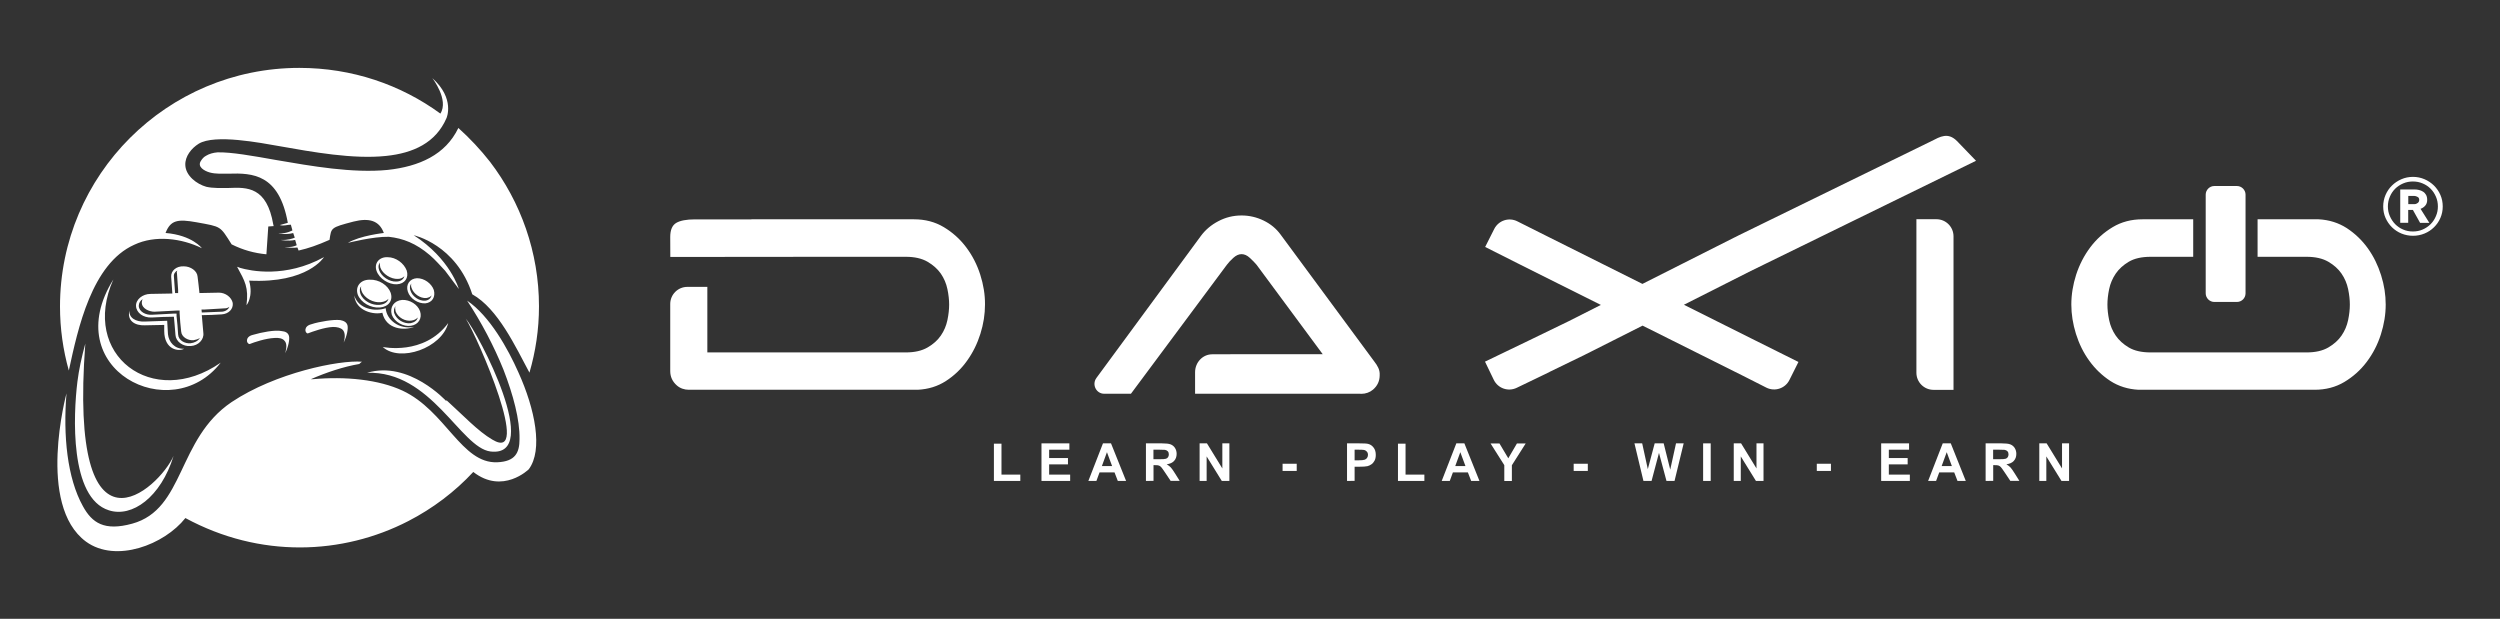 <?xml version="1.0" encoding="utf-8"?>
<!-- Generator: Adobe Illustrator 26.0.2, SVG Export Plug-In . SVG Version: 6.00 Build 0)  -->
<svg version="1.1" id="Layer_1" xmlns="http://www.w3.org/2000/svg" xmlns:xlink="http://www.w3.org/1999/xlink" x="0px" y="0px"
	 viewBox="0 0 3200 792.1" style="enable-background:new 0 0 3200 792.1;" xml:space="preserve">
<rect x="0" y="0" width="3200" height="792.1" fill="#333333" stroke="none"/>
<style type="text/css">
	.st0{fill:#FFFFFF;}
</style>
<g>
	<path class="st0" d="M2240.8,432.8l-85.4-42.7l85.5-43.2l0,0l288.4-141.1l-24.4-25.3c-11.6-11.6-21.6-5.5-32.4,0l-246.3,120.4l0,0
		l-4.5,2.3l-2.1,1l0,0l-117.3,59.2l-131-65.5l0,0l-29.1-14.6c-10.9-5.5-24.1-1.1-29.6,9.8l-11.6,23l41.1,20.7l0,0l2.8,1.4l17.3,8.7
		l0,0l86.9,43.4l-40.9,20.7l-50.1,24.3l-57.3,27.6l11.2,23.2c5.3,11,18.4,15.6,29.4,10.3l24.1-11.6l0,0l2.9-1.4l14.9-7.2v-0.1
		l42.4-20.6c0.4-0.2,0.9-0.4,1.3-0.6l3.3-1.7l4.9-2.4c0.3-0.2,0.6-0.4,0.9-0.5l66.4-33.5L2231,481l0,0l30,15.2
		c10.9,5.4,24.1,1,29.5-9.9l11.5-23L2240.8,432.8L2240.8,432.8z"/>
	<path class="st0" d="M2453,280.6v196.5c0,12.1,9.8,21.9,21.9,21.9h25.6V302.5c0-12.1-9.8-21.9-21.9-21.9L2453,280.6L2453,280.6z"/>
	<path class="st0" d="M1254.7,351.5c-4.1-12.8-10.1-24.5-18-35s-17.5-19.1-28.7-25.8s-23.9-10-38.1-10H961.8v0.1h-72.2
		c-10.9,0-18.9,1.5-24,4.5s-7.7,9-7.7,18l0.1,25.6l205.1-0.2l0,0h96.4c11.2,0,20.4,2.1,27.7,6.3c7.2,4.2,12.9,9.3,17.1,15.3
		c4.1,6,6.9,12.6,8.4,19.8s2.2,13.8,2.2,19.8s-0.7,12.6-2.2,19.8s-4.3,13.8-8.4,19.8s-9.8,11.1-17.1,15.3
		c-7.3,4.2-16.5,6.3-27.7,6.3H905.4v-83.9h-25.6c-12.1,0-21.9,9.8-21.9,21.9v85.8c0,7.4,2.8,13.5,8.5,18.5c4.2,3.7,9.7,5.5,15.2,5.5
		h293.2c13.5-0.7,25.5-4.4,36.1-11.3c10.5-6.8,19.5-15.4,26.9-25.8c7.4-10.3,13.1-21.8,17.1-34.5s5.9-25.2,5.9-37.5
		C1260.9,377.1,1258.8,364.4,1254.7,351.5z"/>
	<path class="st0" d="M1764.2,470.8c-1.3-2.8-3-5.4-4.9-7.8l-120.1-162.7c-5.6-7.7-12.9-13.7-21.8-18s-18.3-6.5-28.2-6.5
		c-10.6,0-20.4,2.4-29.7,7.3c-9.2,4.8-16.6,11.1-22.3,18.8l-133.8,181.9c-6.1,8.4-0.3,20.2,10,20.2h34.2l122.8-165.1
		c2-2.7,4.7-5.6,8.2-8.8s7-4.8,10.6-4.8s7.2,1.6,10.6,4.8c3.5,3.2,6.3,6.1,8.6,8.8l84.7,114.5H1575c-0.3,0-0.7,0.1-1,0.1h-22.4
		c-12.1,0-21.9,10.3-21.9,23V504h45.3h122.4h43.7c0.1,0,0.3,0.1,0.4,0.1h1.1c5.4,0,10.8-1.9,14.9-5.4c5.7-4.9,8.5-11.1,8.5-18.5
		C1766.2,476.7,1765.5,473.6,1764.2,470.8z"/>
	<g>
		<path class="st0" d="M3050.5,264.3c0-5.2,1-10.1,3-14.8c2-4.6,4.7-8.6,8.2-12c3.4-3.4,7.5-6.1,12.1-8.1s9.5-3,14.8-3
			c5.2,0,10.1,1,14.8,3c4.6,2,8.6,4.7,12.1,8.1c3.4,3.4,6.2,7.4,8.2,12s3,9.5,3,14.8c0,5.2-1,10.1-3,14.7c-2,4.6-4.7,8.5-8.2,11.9
			c-3.4,3.4-7.5,6.1-12.1,8s-9.5,2.9-14.8,2.9c-5.2,0-10.1-1-14.8-2.9c-4.6-1.9-8.6-4.6-12.1-8c-3.4-3.4-6.2-7.4-8.2-11.9
			S3050.5,269.6,3050.5,264.3z M3056.5,264.3c0,4.3,0.8,8.5,2.5,12.3c1.7,3.9,3.9,7.3,6.8,10.3c2.9,2.9,6.3,5.3,10.2,6.9
			c3.9,1.7,8.1,2.5,12.5,2.5s8.6-0.8,12.5-2.5s7.3-4,10.2-6.9s5.2-6.4,6.8-10.3c1.7-3.9,2.5-8,2.5-12.3c0-4.4-0.8-8.6-2.5-12.5
			s-3.9-7.3-6.8-10.2c-2.9-2.9-6.3-5.2-10.2-6.8c-3.9-1.7-8.1-2.5-12.5-2.5s-8.6,0.8-12.5,2.5s-7.3,3.9-10.2,6.8
			c-2.9,2.9-5.2,6.3-6.8,10.2C3057.3,255.7,3056.5,259.9,3056.5,264.3z M3097.7,285.2l-9.2-16.5h-6v16.5h-10.2v-42.7h18.3
			c2,0,3.9,0.2,5.8,0.7c1.9,0.4,3.6,1.2,5.2,2.2c1.6,1,2.8,2.4,3.8,4.1c0.9,1.7,1.4,3.9,1.4,6.4c0,2.9-0.8,5.3-2.4,7.2
			c-1.6,1.9-3.6,3.3-6.1,4.2l11.3,18h-11.9V285.2z M3090.4,261.3c1.6,0,3-0.5,4.3-1.5s1.9-2.3,1.9-4c0-1.8-0.7-3.1-2.2-3.8
			c-1.4-0.8-2.8-1.2-4-1.2h-7.8v10.5H3090.4z"/>
	</g>
	<path class="st0" d="M3047.8,352.3c-4-12.7-9.6-24.2-17-34.5s-16.4-18.9-26.9-25.8c-10.6-6.8-22.6-10.6-36.1-11.3h-78.1v48h62.8
		c11.2,0,20.4,2.1,27.7,6.3c7.2,4.2,12.9,9.3,17,15.3s6.9,12.6,8.4,19.8s2.2,13.8,2.2,19.8s-0.7,12.6-2.2,19.8s-4.3,13.8-8.4,19.8
		c-4.1,6-9.8,11.1-17,15.3c-7.3,4.2-16.5,6.3-27.7,6.3h-199.7c-11.5,0-20.8-2.1-27.9-6.3c-7.1-4.2-12.7-9.3-16.8-15.3
		s-6.9-12.6-8.4-19.8s-2.2-13.8-2.2-19.8s0.7-12.6,2.2-19.8s4.3-13.8,8.4-19.8c4.1-6,9.7-11.1,16.8-15.3s16.4-6.3,27.9-6.3h54.5v-48
		h-64.9c-14.2,0-26.9,3.3-38.1,10c-11.2,6.7-20.8,15.3-28.7,25.8s-13.9,22.2-18.1,35c-4.1,12.8-6.2,25.6-6.2,38.3
		c0,12.4,2,24.9,5.9,37.5c4,12.7,9.6,24.2,17.1,34.5c7.4,10.3,16.4,18.9,26.9,25.8c10.5,6.8,22.6,10.6,36.1,11.3h225.4
		c14.2,0,26.9-3.3,38.1-10c11.2-6.7,20.8-15.3,28.7-25.8s13.9-22.2,18-35s6.2-25.6,6.2-38.3C3053.7,377.5,3051.8,364.9,3047.8,352.3
		z"/>
	<path class="st0" d="M2863.3,386.5h-29c-6,0-11-5-11-11V249.1c0-6,5-11,11-11h29c6,0,11,5,11,11v126.4
		C2874.3,381.5,2869.4,386.5,2863.3,386.5z"/>
	<path class="st0" d="M453.5,378.3c5.3,17.2,26.3,21,40.2,16.2c1,14.8,17.2,27.7,36.4,23.9c-12,4.8-35.9,3.8-40.7-18.1
		C479.3,403.1,455.4,398.8,453.5,378.3L453.5,378.3z M596.2,407.9c16.3,19.1,99.6,178.1,31.6,170c-38.3-4.8-75.7-103.6-158-100.7
		c53.6-16.2,101.5,36.3,101.5,36.3v-1.4c21.1,19.1,40.7,40.1,58.9,50.6C681.4,593.6,612.5,434.1,596.2,407.9L596.2,407.9z
		 M145.1,357.7c-43,96.4,50.3,167.1,137.4,106.5C218.8,546.8,73.7,472.2,145.1,357.7L145.1,357.7z M222.2,583.5
		c-16.3,53-53.2,79.3-82.8,69.7C89,637.5,93.8,531,99.1,488.5c1.9-15.3,5.3-31,10.1-48.7C87.2,732.6,204,625.1,222.2,583.5z
		 M165.7,397.3c-1,9.5,8.1,14.8,19.6,14.3l28.7-1l1,17.2c1,10,8.6,19.1,20.6,18.6c-6.2,3.8-25.4,1.9-25.4-22.9v-7.6l-24.9,0.5
		C172.9,416.9,162.3,410.7,165.7,397.3L165.7,397.3z M307.4,342.9c12.9,3.8,57.9,13.4,107.3-13.8c0,0-20.6,33.9-95.8,30.1
		c5.7,21-3.4,31.5-3.4,31.5c2.9-22.9-1.9-30.6-12-49.2C303.6,341.5,305.5,342,307.4,342.9L307.4,342.9z M489.9,444.1
		c21.9,20.2,75.7,1.4,83.8-30.6C542.6,455.6,489.9,444.1,489.9,444.1L489.9,444.1z M663.5,476.5c-13.2-29.8-36.7-72.2-65.6-91.7
		c18.1,27.3,34.3,58.1,46.5,88.3c12.7,32.7,21,64.4,20.6,88.8c0,17.6-5.4,28.8-28.4,29.8c-46,2-66.1-65.9-121.4-91.7
		c-30.3-14.1-72.9-18.5-115-14.6h-2.4c20.1-8.8,42.1-16.1,62.1-19.5c1-1,2-2,3.4-2.9c-28.9-2.4-110.6,14.1-166.9,51.7
		c-70,47.3-59.7,137.1-127.2,155.6c-35.7,9.8-51.4-1-63.1-22.4c-20.1-36.1-25.4-90.3-21-144.4c0,0-38.7,142.9,25,189.8
		c38.2,27.8,100.3,3.9,127.2-30.2c95.4,51.7,201.1,47.3,285.3,3.9c31.3-16.1,59.7-37.6,83.2-62.9l0,0c37.7,29.3,71-3.4,71-3.4
		C695.3,576.1,685,523.9,663.5,476.5L663.5,476.5z M235.3,340.9L235.3,340.9c8.8,0,17.1,5.9,17.6,13.2c1,6.8,1.5,13.7,2.4,21
		c8.3,0,16.6-0.5,25-0.5c8.3,0,16.1,5.9,17.6,13.2l0,0c1,7.8-5.4,14.1-14.2,14.6c-8.3,0.5-17.1,1-25.4,1c0.5,7.8,1.5,15.1,2,22.9
		c1,8.3-6.4,16.1-16.1,16.6l0,0c-10.3,1-19.1-5.9-19.6-14.1c-0.5-8.3-1.5-16.1-2-23.4c-9.3,0-18.6,0.5-28.4,1
		c-10.8,0.5-19.6-5.9-20.1-14.6l0,0c-0.5-8.3,8.3-15.6,18.6-15.6c9.3,0,18.6-0.5,27.9-0.5c-0.5-7.3-1-14.1-1.5-21.5
		C218.7,346.8,225.5,340.4,235.3,340.9L235.3,340.9z M571.5,151.2c0,0,11.3-24.9-18.1-51.2c0,0,21.5,27.8,10.3,45.4
		c-50.9-37.1-113-58.5-180.6-58.5C213.8,86.9,76.8,224,76.8,392.3c0,28.3,3.9,55.6,11.3,82c11.7-54.1,29.4-136.6,83.7-161
		c26.9-12.7,60.7-8.3,86.6,4.4c0,0-12.2-16.6-46.5-19.5c6.4-16.6,15.7-18,39.6-13.7c32.3,5.9,29.8,4.4,45,28.3
		c14.7,7.3,28.9,11.2,44.5,12.7l2.4-35.6l6.9-0.5l-0.5-2c-8.3-48.3-33.3-47.8-56.8-46.8c-10.3,0-20.1,0.5-28.9-1.5
		c-12.2-3.4-26.4-14.1-26.9-27.8c-0.5-11.2,7.8-21.5,17.1-27.3c20.6-12.7,79.8-1,102.3,2.9c44,7.8,95.4,17.1,137.5,12.7
		C528.9,196,557.8,182.9,571.5,151.2L571.5,151.2z M677.7,477L677.7,477c7.8-26.8,12.2-55.1,12.2-84.9c0-69.3-23.5-133.7-62.6-184.9
		c-12.2-15.6-25.9-30.2-40.6-43.4c-16.6,34.6-50.4,49.3-90.5,53.7c-45,4.4-97.4-4.9-142.9-12.7c-30.3-5.4-57.3-10.2-74.9-9.8
		c-5.9,0.5-10.8,2-14.7,4.4c-2.9,1.5-4.9,3.9-6.4,6.3l0,0c-5.4,7.8,4.4,13.2,11.3,15.1c7.3,2,15.7,1.5,24,1.5
		c30.8-1,64.6,0.5,75.8,62.9l-10.3,2.9c5.4,1.5,9.3-0.5,14.2-0.5l2,7.3l0,0c0,0-7.3,4.4-18.1,3.9c0,0,9.8,2,19.1-0.5l2,5.9
		c-2.4,1-8.8,3.4-18.1,2.9c0,0,9.3,2,18.6,0l2,6.8c-2.9,1.5-8.3,2.9-15.7,2.4c0,0,7.8,1.5,16.6,0.5l1.5,3.9
		c12.7-2.9,24-6.8,39.6-13.7c2.4-15.6,1-15.6,30.8-23.4c19.6-4.9,32.8-1.5,38.7,14.6c0,0-30.8,3.4-46,12.7c0,0,32.3-8.3,52.4-7.8
		c18.1,2,34.7,8.3,52.4,23.4c7.3,6.3,13.2,13.2,19.6,20l17.6,23.4c0,0-10.8-38.5-57.7-68.8c0,0,54.3,11.7,74.9,75.6
		C637.5,395.1,660.1,444.3,677.7,477L677.7,477z M227,346.3c-2.9,1.5-4.9,4.4-4.4,7.8c0.5,6.8,1,13.7,1.5,21h0.5h3.4v-3.9
		c-0.5-7.3-1-14.1-1.5-21.5C226,348.7,226.5,347.3,227,346.3L227,346.3z M182.5,382.9c-2.9,2-4.9,4.9-4.9,8.8
		c0.5,7.8,9.8,11.7,16.6,11.2c9.3-0.5,18.6-1,28.4-1.5h3.4v3.4c1,7.8,1.5,15.6,2,23.4c0.5,7.8,8.8,11.7,15.7,11.2
		c4.9-0.5,9.8-2.9,12.2-6.8c-2.4,1.5-5.4,2.4-8.3,2.9c-6.9,0.5-15.2-3.9-15.7-11.2c-1-7.8-1.5-15.6-2-23.4v-3.4h-3.4
		c-9.8,0.5-19.1,1-28.9,1.5c-6.4,0-16.1-3.9-16.1-11.7C181.5,385.8,182,384.3,182.5,382.9L182.5,382.9z M258.3,400
		c8.3-0.5,16.6-0.5,25-1c4.4,0,8.8-2.4,10.3-6.3c-2,1.5-3.9,2-6.4,2c-8.3,0.5-17.1,1-25.4,1.5h-3.9L258.3,400L258.3,400z
		 M514.7,383.9c9.8-0.5,20.1,5.9,23,14.6c2.9,8.8-2,17.1-11.7,18.5c-9.8,1.5-21-4.9-24.5-14.1C498.6,393.1,504.4,384.8,514.7,383.9
		L514.7,383.9z M506.4,391.7c-2,2.4-2.9,6.3-1.5,9.8c2.9,7.8,12.2,13.2,20.6,12.2c4.9-1,8.3-3.4,9.3-7.3c-2,2-4.4,3.4-7.8,3.9
		c-8.3,1.5-17.6-3.9-20.6-11.7C505.9,396,505.4,393.6,506.4,391.7L506.4,391.7z M462.4,366.3c-2,2.4-2.4,5.9-1,9.8
		c3.4,9.3,15.2,15.1,24.5,14.1c5.9-0.5,10.3-3.4,11.3-7.8c-2,2.4-5.4,3.9-9.8,4.4c-9.3,1-21-4.9-24.5-14.1
		C461.9,370.2,461.9,368.2,462.4,366.3L462.4,366.3z M486.3,336c-2,2.4-2.4,5.9-1,9.8c2.9,8.3,13.2,15.1,22,14.6
		c5.4,0,9.3-2.9,10.3-6.8c-2,2-4.9,3.4-8.3,3.4c-8.8,0.5-19.6-6.3-22.5-14.6C486.3,339.9,485.9,338,486.3,336L486.3,336z
		 M526.5,362.9c-2,2.4-2.4,5.9-1,9.3c2.4,7.3,10.8,13.2,18.6,12.7c4.4-0.5,7.3-2.9,8.3-6.8c-1.5,2-3.9,2.9-6.9,3.4
		c-7.8,0.5-16.1-5.4-18.6-12.7C526,366.8,526,364.8,526.5,362.9L526.5,362.9z M500,374.6c3.4,9.8-2.4,18-13.7,19
		c-11.7,1-24.5-6.3-28.4-16.6c-3.4-10.2,3.4-19,15.2-19C485.4,357.5,496.6,365.3,500,374.6L500,374.6z M496.1,329.2
		c10.8,0,21,7.8,24.5,17.1c2.9,9.3-2.4,17.1-12.7,17.6s-22.5-7.3-25.9-17.1C478.5,337,485.4,328.7,496.1,329.2L496.1,329.2z
		 M555.3,371.2c2.4,8.8-2,16.1-10.8,17.1c-9.3,0.5-19.6-5.9-22.5-15.1c-2.9-8.8,2.4-16.6,11.7-17.1
		C543.1,356,552.4,362.9,555.3,371.2L555.3,371.2z M323.4,428.7c-9.8,2.4-8.3,11.2-3.9,11.7c5.9-2.4,20.6-7.3,31.8-7.8
		c5.4-0.5,10.3,0.5,12.7,3.4c2.9,2.9,3.4,7.8,1,16.1c4.4-8.8,5.9-18.1,4.9-22s-4.4-5.9-9.3-6.3c-4.4-1-10.8-0.5-17.6,0.5
		C336.6,425.3,329.8,426.8,323.4,428.7L323.4,428.7z M398.3,415.1c-9.8,2.4-8.3,11.2-4.4,11.7c6.4-2.4,21-7.8,32.3-8.3
		c5.4,0,9.8,1,12.7,3.9c2.4,2.9,3.4,7.8,1,16.1c4.4-8.8,5.9-18.1,4.9-22s-4.4-5.9-9.3-6.8c-4.9-0.5-10.8,0-17.6,1
		C411.5,411.7,404.1,413.1,398.3,415.1L398.3,415.1z"/>
	<g>
		<path class="st0" d="M1272.2,615.6v-47.7h9.7v39.6h24.1v8.1L1272.2,615.6L1272.2,615.6z"/>
		<path class="st0" d="M1333.1,615.6v-48.1h35.7v8.1h-25.9v10.7h24.1v8.1h-24.1v13.1h26.9v8.1L1333.1,615.6L1333.1,615.6z"/>
		<path class="st0" d="M1441.4,615.6h-10.6l-4.2-10.9h-19.2l-4,10.9h-10.3l18.7-48.1h10.3L1441.4,615.6z M1423.5,596.6l-6.6-17.8
			l-6.5,17.8H1423.5z"/>
		<path class="st0" d="M1466.8,615.6v-48.1h20.4c5.1,0,8.9,0.4,11.2,1.3c2.3,0.9,4.2,2.4,5.6,4.6c1.4,2.2,2.1,4.7,2.1,7.6
			c0,3.6-1.1,6.6-3.2,8.9c-2.1,2.4-5.3,3.8-9.5,4.4c2.1,1.2,3.8,2.6,5.2,4c1.4,1.5,3.2,4.1,5.5,7.8l5.9,9.4h-11.6l-7-10.5
			c-2.5-3.7-4.2-6.1-5.1-7.1s-1.9-1.6-2.9-2s-2.7-0.5-4.9-0.5h-2v20.1L1466.8,615.6L1466.8,615.6z M1476.5,587.8h7.2
			c4.7,0,7.6-0.2,8.7-0.6c1.2-0.4,2.1-1.1,2.7-2c0.7-1,1-2.2,1-3.6c0-1.6-0.4-2.9-1.3-3.9s-2.1-1.6-3.7-1.9
			c-0.8-0.1-3.1-0.2-7.1-0.2h-7.6v12.2H1476.5z"/>
		<path class="st0" d="M1535.5,615.6v-48.1h9.4l19.7,32.1v-32.1h9v48.1h-9.7l-19.4-31.4v31.4H1535.5z"/>
		<path class="st0" d="M1641.7,602.8v-9.2h18.1v9.2H1641.7z"/>
		<path class="st0" d="M1724.2,615.6v-48.1h15.6c5.9,0,9.8,0.2,11.5,0.7c2.8,0.7,5.1,2.3,6.9,4.7c1.9,2.4,2.8,5.5,2.8,9.4
			c0,2.9-0.5,5.4-1.6,7.4s-2.4,3.6-4.1,4.7c-1.6,1.1-3.3,1.9-5,2.3c-2.3,0.5-5.7,0.7-10.1,0.7h-6.3v18.1L1724.2,615.6L1724.2,615.6z
			 M1733.9,575.6v13.6h5.3c3.8,0,6.4-0.3,7.7-0.8c1.3-0.5,2.3-1.3,3-2.4c0.7-1.1,1.1-2.3,1.1-3.7c0-1.8-0.5-3.2-1.5-4.3
			s-2.3-1.9-3.9-2.1c-1.2-0.2-3.5-0.3-7-0.3H1733.9z"/>
		<path class="st0" d="M1789.4,615.6v-47.7h9.7v39.6h24.1v8.1L1789.4,615.6L1789.4,615.6z"/>
		<path class="st0" d="M1893.7,615.6h-10.6l-4.2-10.9h-19.2l-4,10.9h-10.3l18.7-48.1h10.3L1893.7,615.6z M1875.8,596.6l-6.6-17.8
			l-6.5,17.8H1875.8z"/>
		<path class="st0" d="M1925.5,615.6v-20.2l-17.6-27.8h11.4l11.3,19l11.1-19h11.2l-17.7,27.9v20.2h-9.7V615.6z"/>
		<path class="st0" d="M2014.3,602.8v-9.2h18.1v9.2H2014.3z"/>
		<path class="st0" d="M2103.6,615.6l-11.5-48.1h9.9l7.2,33l8.8-33h11.5l8.4,33.6l7.4-33.6h9.8l-11.7,48.1h-10.3l-9.6-35.9
			l-9.5,35.9H2103.6z"/>
		<path class="st0" d="M2180,615.6v-48.1h9.7v48.1H2180z"/>
		<path class="st0" d="M2219.2,615.6v-48.1h9.4l19.7,32.1v-32.1h9v48.1h-9.7l-19.4-31.4v31.4H2219.2z"/>
		<path class="st0" d="M2325.5,602.8v-9.2h18.1v9.2H2325.5z"/>
		<path class="st0" d="M2407.9,615.6v-48.1h35.7v8.1h-25.9v10.7h24.1v8.1h-24.1v13.1h26.9v8.1L2407.9,615.6L2407.9,615.6z"/>
		<path class="st0" d="M2516.2,615.6h-10.6l-4.2-10.9h-19.2l-4,10.9H2468l18.7-48.1h10.3L2516.2,615.6z M2498.4,596.6l-6.6-17.8
			l-6.5,17.8H2498.4z"/>
		<path class="st0" d="M2541.6,615.6v-48.1h20.4c5.1,0,8.9,0.4,11.2,1.3c2.3,0.9,4.2,2.4,5.6,4.6c1.4,2.2,2.1,4.7,2.1,7.6
			c0,3.6-1.1,6.6-3.2,8.9c-2.1,2.4-5.3,3.8-9.5,4.4c2.1,1.2,3.8,2.6,5.2,4c1.4,1.5,3.2,4.1,5.5,7.8l5.9,9.4h-11.6l-7-10.5
			c-2.5-3.7-4.2-6.1-5.1-7.1c-0.9-1-1.9-1.6-2.9-2s-2.7-0.5-4.9-0.5h-2v20.1L2541.6,615.6L2541.6,615.6z M2551.3,587.8h7.2
			c4.7,0,7.6-0.2,8.7-0.6c1.2-0.4,2.1-1.1,2.7-2s1-2.2,1-3.6c0-1.6-0.4-2.9-1.3-3.9c-0.9-1-2.1-1.6-3.7-1.9
			c-0.8-0.1-3.1-0.2-7.1-0.2h-7.6v12.2H2551.3z"/>
		<path class="st0" d="M2610.3,615.6v-48.1h9.4l19.7,32.1v-32.1h9v48.1h-9.7l-19.4-31.4v31.4H2610.3z"/>
	</g>
</g>
</svg>

